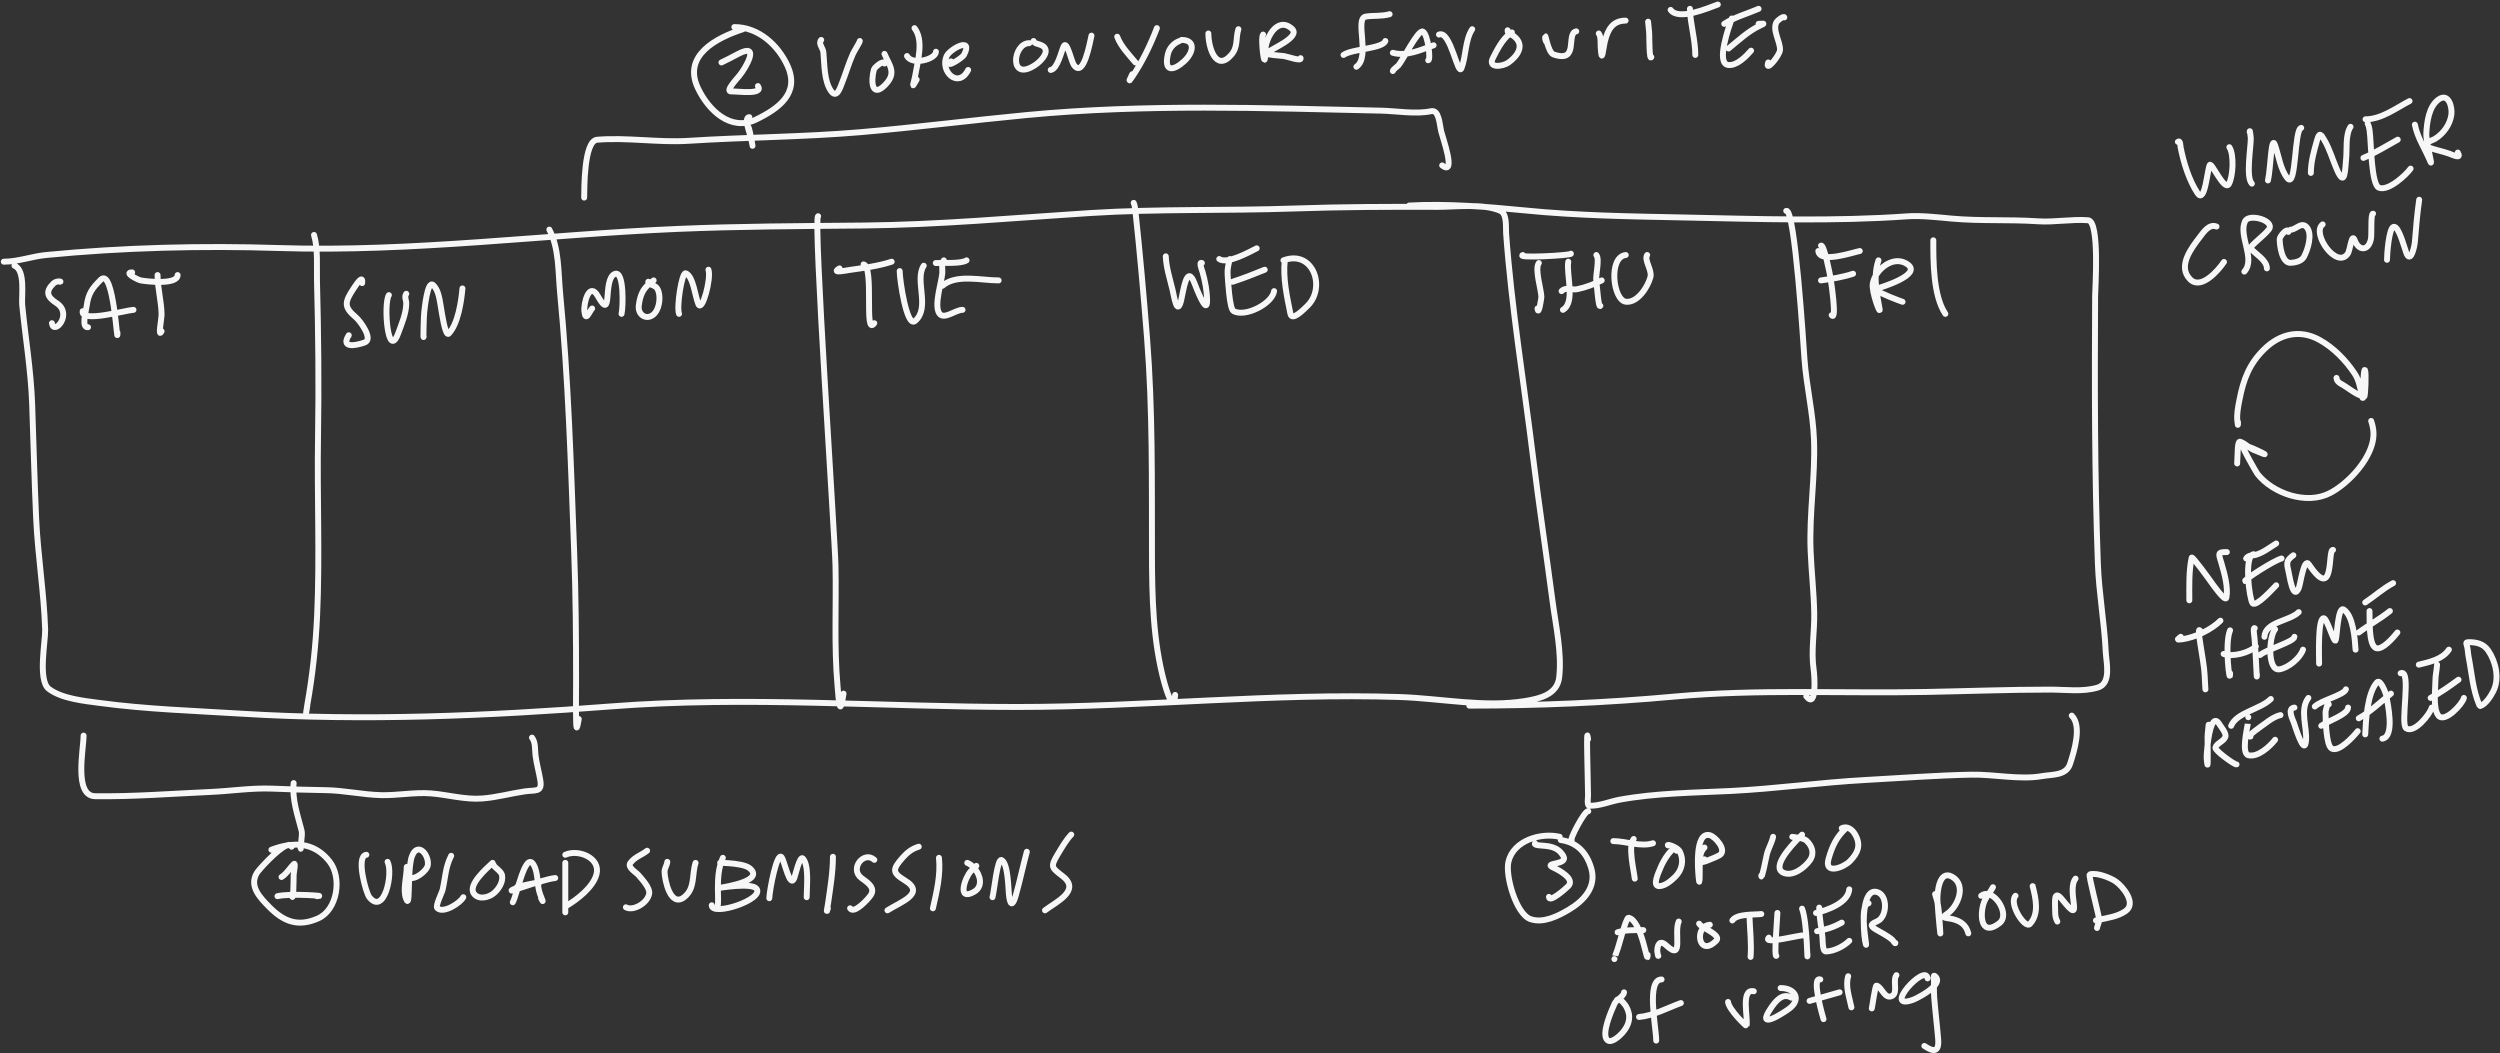 <svg width="1265" height="533" viewBox="0 0 1265 533" fill="none" xmlns="http://www.w3.org/2000/svg">
<rect x="0" y="0" width="1265" height="533" fill="#333333" stroke="none"/>
<path d="M158.885 118.888C160.982 125.645 160.22 135.327 160.389 141.817C161.079 168.33 161.342 194.838 160.915 221.356C160.432 251.309 161.824 281.507 160.464 311.42C159.772 326.648 158.173 341.618 155.502 356.603C154.737 360.897 154.639 362.666 155.502 357.054M277.968 116.182C282.952 125.652 282.424 137.907 283.418 148.245C287.598 191.712 288.885 235.471 290.523 279.094C291.343 300.948 291.5 322.82 291.5 344.687C291.5 351.61 291.353 358.552 291.538 365.474C291.692 371.273 292.43 365.939 292.853 363.82M30.33 142.569C31.459 142.428 28.6 141.945 27.097 143.396C22.893 147.455 23.775 150.244 28.601 153.357C37.081 158.828 27.195 170.018 26.27 163.544M44.538 165.574C41.031 166.012 43.508 157.407 43.862 154.786C44.714 148.483 46.541 145.979 51.004 141.517C57.617 134.904 59.424 177.633 59.424 168.28M67.543 156.778C63.44 157.006 40.821 163.521 41.832 157.454M66.867 137.833C62.431 137.833 69.771 141.625 71.227 141.892C74.467 142.488 89.871 144.202 89.871 139.186M79.722 139.186C79.722 145.972 81.752 152.661 81.752 159.484C81.752 161.085 79.803 171.502 81.752 167.604M183.243 143.246C183.739 138.78 180.637 143.434 179.206 145.579L179.183 145.614C174.277 152.973 173.799 155.241 180.236 160.687C182.149 162.306 189.145 171.686 184.484 173.317C179.553 175.043 172.364 176.214 176.477 169.633M196.775 149.335C193.95 153.573 196.242 182.926 201.512 168.581C203.209 163.96 205.473 158.692 205.571 153.695C205.61 151.732 204.461 150.324 205.571 148.658M214.367 170.31C214.133 172.412 214.398 159.717 214.668 157.906C214.78 157.148 216.205 141.581 219.141 144.223C222.088 146.876 222.462 152.18 223.163 155.801C223.349 156.76 225.253 170.69 227.072 168.807C231.715 163.998 233.451 152.409 233.989 145.952M299.62 156.101C298.231 157.644 296.316 163.204 295.71 157.605C295.234 153.195 298.245 142.308 302.476 149.786C310.27 163.561 304.863 141.496 310.971 138.66C315.963 136.342 315.237 156.124 314.505 158.808M330.744 141.893C329.955 142.439 329.246 142.976 328.608 143.519M328.608 143.519C325.288 146.347 323.898 149.339 323.226 154.598C322.572 159.711 327.882 162.589 331.42 158.357C333.761 155.557 334.519 149.384 332.623 146.103C331.716 144.534 329.622 144.231 328.608 143.519ZM328.608 143.519C328.258 143.274 328.037 142.98 328.037 142.569M343.599 158.808C342.258 155.455 344.997 137.54 346.982 138.284C350.831 139.727 351.795 150.37 353.41 153.959C355.3 158.158 359.97 140.936 358.485 136.48M424.792 135.803C420.092 138.568 428.452 136.809 429.679 136.63C436.726 135.602 444.433 134.669 451.18 132.42M436.971 133.773C442.416 134.983 437.082 170.966 442.384 163.544M455.239 137.156C455.239 141.61 458.791 165.995 463.02 162.416C470.884 155.762 462.619 141.648 467.418 134.45M477.567 131.743C476.224 133.255 476.952 136.214 476.816 138.096C476.477 142.749 472.539 154.268 475.237 158.507C477.539 162.125 483.338 156.778 487.04 156.778M473.508 133.097C477.455 132.864 486.347 133.559 489.07 131.743M505.308 141.893C496.518 141.893 483.814 138.541 476.891 144.599M589.884 129.713C590.084 135.323 591.975 141.082 593.267 146.478C594.155 150.185 595.596 160.243 597.665 151.966C598.725 147.726 600.47 132.886 604.469 143.471C605.185 145.367 610.784 159.958 610.784 152.267C610.784 147.34 609.787 142.241 608.453 137.532C608.326 137.082 606.425 132.233 608.152 133.096M622.362 131.067C621.616 133.397 620.999 136.187 621.159 138.622C621.302 140.803 622.071 156.275 624.166 157.417C630.193 160.704 643.788 153.619 644.69 147.305M623.715 142.569C629.279 140.769 634.554 138.673 639.953 136.48M616.948 131.067C620.832 133.891 632.388 127.407 635.893 125.654M650.102 131.744C649.117 140.615 651.159 149.955 652.959 158.808C653.766 162.777 659.814 156.403 661.342 154.974C671.191 145.76 664.497 126.092 649.426 131.744M770.538 129.037C766.973 130.715 795.343 129.253 794.896 128.36M777.981 156.101C778.507 160.31 779.936 150.769 779.936 150.313C779.936 146.71 776.419 136.082 778.657 133.097M790.837 156.778C797.278 152.989 792.466 138.885 793.543 132.42M790.16 147.305C792.452 145.014 795.129 146.921 798.054 146.328C802.328 145.462 806.574 143.835 810.458 141.893M807.752 129.037C809.574 131.315 807.184 139.341 807.752 142.644C808.142 144.919 808.811 156.203 809.782 154.748M822.637 129.037C813.732 130.026 816.171 151.954 822.712 152.681C828.673 153.343 833.865 145.028 835.117 140.201C836.038 136.648 831.793 131.542 833.463 129.037M921.422 124.301C922.928 123.297 925.948 138.977 926.158 140.164C926.668 143.04 929.515 162.835 926.835 159.484M920.069 127.007C920.793 133.523 937.476 127.721 941.043 127.007M921.422 141.893C926.783 141.127 932.521 140.223 937.66 138.51M950.516 131.743C949.634 134.29 949.221 136.875 949.114 139.478M949.114 139.478C949.024 141.684 949.154 143.903 949.406 146.122M949.114 139.478C948.365 140.786 947.843 142.162 947.622 143.509C946.915 147.801 951.82 160.381 951.042 156.101C950.487 153.048 949.883 149.959 949.495 146.868M949.114 139.478C952.267 133.972 959.451 129.665 965.251 133.773C972.748 139.083 951.842 145.376 949.463 146.103C949.443 146.109 949.424 146.115 949.406 146.122M949.406 146.122C949.434 146.371 949.464 146.619 949.495 146.868M949.406 146.122C949.029 146.262 949.102 146.525 949.495 146.868M949.495 146.868C951.428 148.555 961.087 152.182 962.695 152.718M978.257 121.594C978.257 132.272 978.166 149.538 984.346 158.808M42.292 372.221C42.292 379.045 37.292 402.731 48.14 402.881C67.593 403.151 87.132 401.584 106.566 400.724C117.051 400.26 127.277 398.631 137.794 399.049C146.746 399.404 155.637 399.705 164.594 399.815C174.062 399.931 183.363 402.103 192.813 402.342C201.234 402.555 209.691 400.794 218.079 401.462C226.75 402.152 235.154 404.676 243.914 404.045C251.243 403.518 258.312 401.49 265.547 400.44C270.996 399.649 274.455 401.143 273.382 394.705C272.679 390.488 271.489 386.446 270.969 382.185C270.613 379.265 271.057 375.588 269.18 373.243M148.582 396.238C147.747 404.593 150.579 412.375 152.642 420.454C153.154 422.462 151.812 429.106 152.159 429.453M261.515 448.872C265.377 447.795 273.269 446.317 273.269 446.317M280.934 444.273C273.747 445.071 253.515 453.128 259.982 449.894M7.325 134.45C12.99 136.716 10.795 149.94 11.235 154.372C12.899 171.154 15.663 187.54 16.271 204.441C16.968 223.794 17.41 243.13 18.301 262.479C19.165 281.223 22.237 299.842 22.85 318.525C23.043 324.409 19.036 344.188 24.692 348.559C31.148 353.548 42.792 354.67 50.478 355.701C74.203 358.882 98.186 359.642 122.048 361.113C184.319 364.954 247.207 362.245 309.355 357.43C377.809 352.125 446.289 357.73 514.781 357.73C579.289 357.73 643.668 350.603 708.178 352.693C729.101 353.371 751.339 358.145 772.117 354.648C779.375 353.426 787.997 351.338 788.957 342.695C790.35 330.16 787.202 316.552 785.574 304.128C782.394 279.868 778.704 255.629 775.726 231.355C771.118 193.806 764.813 155.655 762.081 117.948C761.886 115.255 762.648 108.292 759.299 106.747C750.784 102.816 736.325 104.711 727.461 104.679C703.135 104.591 679.021 104.659 654.688 105.506C620.365 106.701 585.89 105.626 551.618 107.799C513.26 110.232 475.175 113.749 436.708 114.114C405.287 114.412 373.985 114.504 342.584 115.843C275.424 118.708 208.577 127.651 141.293 125.504C102.245 124.257 62.209 125.241 23.301 129.037C16.106 129.739 9.061 132.42 1.912 132.42M413.966 109.415C411.379 109.703 422.43 270.726 422.762 286.235C423.191 306.302 421.993 326.887 423.777 346.867C424.392 353.759 424.883 364.533 426.822 350.964M573.646 102.649C574.153 103.856 574.331 105.033 574.472 106.333C576.813 127.893 578.703 149.519 580.412 171.137C583.283 207.475 582.8 243.592 582.892 279.996C582.949 302.063 583.34 324.372 589.245 345.777C590.249 349.415 593.883 361.222 594.62 351.641M713.027 104.002C731.794 102.96 752.403 104.557 771.29 106.446C798.473 109.164 825.242 109.492 852.521 110.054C889.775 110.822 928.099 112.104 965.213 109.453C972.02 108.967 981.014 110.015 987.729 110.618C1002.05 111.903 1016.71 111.002 1031.11 111.971C1039.6 112.543 1048.11 110.816 1056.59 111.445C1062.53 111.885 1060.14 146.345 1060.13 149.861C1059.89 194.873 1059.88 240.171 1061.52 285.183C1062.06 300.154 1064.79 314.825 1065.5 329.801C1065.77 335.351 1068.5 345.801 1061.44 347.919C1053.88 350.187 1045.14 348.934 1037.35 348.934C1016.33 348.934 995.353 349.739 974.347 350.137C932.027 350.939 889.423 348.605 847.22 352.468C812.609 355.636 778.008 357.054 743.474 357.054M903.83 106.709C908.19 104.914 912.62 175.425 913.039 181.437C914.001 195.219 917.377 208.736 917.888 222.559C918.579 241.19 915.442 259.753 916.159 278.417C916.569 289.063 917.814 299.687 918.001 310.33C918.165 319.674 916.338 329.486 917.701 338.748C918.255 342.52 919.23 359.069 913.979 352.318M147.56 428.432C147.402 427.959 147.121 427.683 146.741 427.573M146.741 427.573C146.294 427.443 145.71 427.542 145.028 427.818M146.741 427.573C154.294 426.706 161.164 428.86 166.723 435.87C173.218 444.059 170.728 460.4 160.96 464.713C150.821 469.19 143.602 466.429 136.091 458.78L136.066 458.755C131.619 454.226 125.915 448.417 129.987 441.69C130.995 440.024 140.328 429.721 145.028 427.818M146.741 427.573C146.174 427.638 145.603 427.72 145.028 427.818M145.028 427.818C142.526 428.247 139.956 428.984 137.34 429.965M142.45 443.762C145.08 442.155 146.574 439.248 148.752 437.176C149.722 436.254 148.599 441.837 148.582 442.74C148.545 444.704 148.529 458.261 147.56 452.449M140.406 453.471C146.862 451.906 166.979 453.471 160.335 453.471M185.375 432.52C179.982 433.119 185.126 451.737 186.851 453.925C194.378 463.475 199.058 442.001 196.106 436.097M205.815 438.652C205.815 443.593 203.778 450.052 205.418 454.607C206.995 458.989 206.738 451.553 207.052 443.944M207.052 443.944C207.223 439.81 207.562 435.626 208.455 433.258C211.321 425.664 217.108 432.403 216.49 437.658C216.125 440.755 209.492 445.69 207.052 443.944ZM207.052 443.944C206.976 443.89 206.905 443.829 206.837 443.762M228.3 433.031C225.356 438.754 225.376 443.987 223.984 450.15C223.63 451.72 220.187 458.418 221.259 459.49C224.296 462.526 232.992 456.862 234.432 453.982M249.251 436.608C246.393 439.298 236.622 447.659 239.769 452.137C242.132 455.5 247.372 454.162 249.989 451.881C252.43 449.754 254.722 446.175 254.021 442.768C253.602 440.736 249.762 438.642 249.762 437.63M259.471 456.537C261.637 452.687 265.848 430.441 269.975 437.516C272.559 441.946 271.53 447.702 273.268 452.421C273.789 453.833 275.641 458.215 273.779 454.493M286.044 436.608V461.647M286.044 432.52C292.537 429.551 303.97 434.018 301.828 442.371C300.098 449.118 291.704 455.287 287.066 458.07M327.436 430.476C324.632 432.678 321.313 433.563 319.032 436.551C317.227 438.917 321.81 441.266 323.12 442.853C324.832 444.929 329.099 449.297 328.458 452.364C327.435 457.252 320.193 461.086 316.704 459.092M337.656 436.097C337.486 437.964 336.21 439.305 336.265 441.264C336.381 445.466 339.337 459.537 346.314 453.868C351.847 449.374 350.029 442.413 351.964 436.608M365.761 434.053C363.418 439.45 363.296 444.122 363.235 450.064C363.234 450.113 363.72 460.115 362.695 459.603M360.14 458.07C360.14 463.934 387.152 455.089 382.738 449.61C380.273 446.55 363.794 449.314 364.058 449.269C367.829 448.631 387.031 445.569 379.275 439.276C375.449 436.173 359.813 436.608 364.739 436.608M389.268 454.493C389.383 450.45 393.156 430.626 395.513 433.769C396.995 435.745 399.74 450.03 401.93 444.273C402.331 443.216 404.714 432.745 406.245 434.393C409.491 437.889 408.175 449.091 408.175 453.982M421.461 433.542C421.461 441.414 420.122 449.213 419.02 456.991C418.841 458.254 417.737 463.694 418.906 459.603M442.413 435.075C437.142 430.331 429.76 439.578 435.827 444.245C438.279 446.131 443.19 448.888 440.653 452.875C439.351 454.921 432.065 462.797 430.149 459.603M464.897 428.432C461.578 429.419 459.137 431.283 456.835 433.882C451.455 439.957 451.42 441.581 457.857 445.494C468.649 452.054 455.689 456.404 449.056 460.625M475.118 434.053C475.994 442.815 473.974 451.039 472.052 459.603M494.025 438.141C493.67 438.495 493.3 438.84 492.928 439.184M492.928 439.184C492.351 439.716 491.772 440.246 491.243 440.809C488.212 444.036 484.022 456.337 492.889 451.257C497.536 448.595 496.121 442.761 492.928 439.184ZM492.928 439.184C491.897 438.03 490.682 437.11 489.426 436.608M502.201 453.982C503.017 451.226 504.644 434.032 506.8 435.188C510.286 437.059 510.13 450.433 510.661 453.925C511.481 459.316 512.887 457.034 513.983 453.131C516.044 445.788 517.613 438.345 519.575 430.987M542.06 422.3C539.322 425.19 537.292 428.836 535.246 432.207C531.107 439.028 532.367 439.093 537.915 443.506C546.973 450.712 534.103 456.526 528.773 460.625M295.592 99.981C295.69 95.749 295.373 71.272 302.164 70.706C317.205 69.453 333.167 72.228 348.504 71.249C377.433 69.402 406.625 69.346 435.485 66.877C463.632 64.469 491.609 60.857 519.723 58.194C579.442 52.536 639.023 54.678 698.871 55.993C706.557 56.162 716.642 57.897 724.106 56.264C728.12 55.386 728.396 62.708 729.202 66.334C729.785 68.958 737.143 89.455 729.744 83.7M365.056 31.602C368.065 30.186 370.379 28.924 373.559 27.261C384.887 21.335 377.45 34.239 374.131 38.295C372.836 39.879 366.813 46.335 369.941 46.255C373.381 46.167 386.56 48.12 383.508 43.541M375.91 14.779C362.426 19.182 345.378 28.035 353.117 44.506C358.389 55.725 369.721 66.712 382.513 60.516C394.251 54.83 404.786 47.084 398.462 33.23C393.682 22.761 383.752 13.693 371.569 13.693M379.166 59.279C376.087 59.279 379.648 68.037 379.98 69.832C382.05 81.01 379.474 65.014 378.624 64.164M415.527 20.206C413.888 22.026 416.419 24.212 416.642 26.477C417.217 32.318 416.871 41.203 420.682 46.285C423.473 50.007 425.202 44.106 426.079 41.913C428.017 37.069 429.455 31.989 431.596 27.231C432.253 25.772 435.063 21.378 435.063 20.748M447.545 32.145C447.036 30.106 442.453 34.229 442.209 35.13C440.525 41.34 441.253 49.689 447.787 43.059C453.876 36.88 450.152 33.344 447.545 27.261M462.74 14.236C467.503 20.427 464.331 30.939 463.223 37.632C462.522 41.864 460.622 46.159 463.826 40.285M458.942 28.346C461.547 33.267 473.595 29.991 473.595 26.175M481.192 31.059C477.809 34.841 486.859 29.581 487.825 27.683C492.658 18.184 480.514 24.869 478.961 28.466C475.572 36.316 485.033 45.085 489.875 35.401M520.808 21.834C512.364 21.834 510.294 42.275 524.155 32.657C526.234 31.215 530.487 27.11 528.708 24.306C527.221 21.963 523.448 22.623 522.979 20.748M531.662 35.401C535.164 34.817 537.001 25.965 538.235 23.401C539.804 20.14 542.185 31.098 543.3 32.748C548.358 40.234 551.586 20.827 552.285 18.035M565.309 18.578C567.119 23.465 571.316 27.739 574.535 31.602M585.389 14.236C581.996 23.016 578.004 31.37 572.666 39.2C570.375 42.559 572.039 39.597 572.907 37.572M596.785 20.748C593.87 21.87 591.636 24.373 590.936 27.442C588.842 36.623 593.769 35.924 599.167 30.999C603.951 26.634 605.172 20.206 597.87 20.206M611.438 16.95C611.438 24.098 615.328 36.554 622.985 27.803C626.635 23.632 625.144 19.246 626.633 14.779M639.115 17.492C637.653 19.137 640.2 38.722 640.2 25.904C640.2 19.724 646.191 7.885 653.677 14.507C658.528 18.798 642.747 24.892 640.683 27.019C640.06 27.661 648.746 28.224 649.697 28.376C651.872 28.724 658.564 31.249 658.109 29.431M686.329 33.773C693.625 28.812 685.235 9.281 691.093 8.387C695.167 7.766 699.112 8.335 703.153 7.181M679.817 27.803C684.129 24.709 699.678 24.659 700.982 20.748M704.781 35.944C704.88 35.15 707.006 33.728 707.524 33.17C709.692 30.836 717.587 14.728 719.976 15.985C722.586 17.359 724.067 30.517 722.689 30.517M704.781 26.718C711.683 28.671 719.024 25.197 725.403 22.919M728.116 17.492C734.02 15.061 737.695 39.141 739.513 34.497C741.875 28.46 741.303 20.234 744.94 14.779M765.019 16.407C764.618 16.639 764.228 16.901 763.849 17.189M763.849 17.189C760.083 20.048 757.418 25.427 755.432 29.311C752.619 34.809 760.502 33.649 763.241 31.692C768.08 28.236 771.794 22.681 765.924 18.246C765.1 17.623 764.383 17.433 763.849 17.189ZM763.849 17.189C763.223 16.902 762.849 16.542 762.849 15.321M782.928 21.834C782.913 21.817 782.898 21.8 782.883 21.784M782.883 21.784C782.1 20.894 781.843 20.076 781.843 18.909C781.843 17.268 782.164 19.279 782.883 21.784ZM782.883 21.784C783.574 24.19 784.632 27.051 786.124 27.562C799.332 32.09 792.175 16.945 797.581 15.864M808.977 16.95C810.178 18.451 809.826 22.23 809.942 24.005C810.542 33.207 811.144 24.727 812.082 20.899C813.587 14.766 816.167 10.437 822.544 10.437M833.941 10.98C834.062 13.149 834.461 15.214 834.514 17.432C834.562 19.431 834.574 30.88 835.569 28.889M845.338 5.01C849.367 10.606 864.258 4.1 869.216 2.297M855.106 4.468C855.287 12.268 857.819 19.895 857.819 27.803M876.271 9.352C874.701 13.886 868.235 31.962 874.401 32.869C878.701 33.501 883.498 28.537 886.039 25.633M872.472 12.065C877.678 8.662 884.163 6.935 889.838 4.468M889.838 12.066C892.235 12.066 893.654 11.527 890.562 12.97C884.62 15.743 879.66 20.471 874.643 24.547M902.863 8.809C902.581 7.823 899.392 10.467 899.064 10.98C896.528 14.942 900.819 20.951 900.692 25.211C900.604 28.147 892.867 37.169 894.723 31.602M803.55 374.04C802.496 364.551 803.464 393.135 803.55 402.682C803.556 403.361 802.947 407.632 804.093 407.687C809.251 407.932 814.402 405.599 819.409 404.672C837.921 401.244 857.373 401.158 876.15 400.21C898.858 399.063 921.406 395.891 944.137 394.662C961.917 393.701 979.759 392.325 997.562 391.979C1008.96 391.758 1022.06 394.677 1033.17 392.733C1038.51 391.799 1045.49 392.568 1047.46 386.492C1049.51 380.147 1053.56 367.354 1048.3 362.101M776.715 426.681C776.137 427.452 778.19 427.695 778.705 427.736C783.604 428.128 788.091 428.185 791.006 433.073C793.887 437.902 780.159 436.325 786.062 439.042C788.597 440.209 797.165 444.667 793.539 448.389C792.258 449.703 783.77 457.16 783.77 453.815M789.197 423.425C779.616 421.17 765.829 425.275 763.269 436.027C761.597 443.047 767.177 462.62 774.454 465.091C780.938 467.293 788.344 463.536 793.78 460.328C801.407 455.826 807.922 448.788 805.207 439.434C802.861 431.356 797.915 426.221 789.74 425.053M803.665 410.48C801.813 409.889 793.713 425.793 795.281 425.075M816.332 425.596C822.503 425.596 830.441 428.671 836.411 426.681M826.643 424.51C823.668 428.229 826.772 440.457 827.185 444.59M848.351 430.48C847.064 426.621 841.436 435.606 840.059 439.434C839.625 440.642 835.585 448.6 839.667 448.388C842.675 448.233 845.655 445.627 847.687 443.625C851.165 440.2 852.204 435.181 849.948 430.811C848.797 428.58 843.094 426.851 844.009 427.766M862.46 428.852C860.387 430.925 860.223 433.373 860.078 436.269C859.984 438.166 860.233 451.841 859.475 443.504C859.203 440.509 857.479 420.843 865.053 422.581C867.959 423.248 873.932 430.189 870.239 432.651C868.787 433.618 857.241 438.55 862.46 434.821M897.193 423.425C896.603 426.375 894.7 429.383 893.997 432.47C893.771 433.461 891.223 446.344 891.223 442.962M911.845 422.339C911.486 422.698 910.934 423.245 910.263 423.932M910.263 423.932C905.909 428.381 896.534 438.683 902.197 441.514C906.927 443.879 913.135 439.077 915.795 435.334C918.271 431.848 916.965 427.989 914.016 425.294C913.318 424.657 911.751 424.221 910.263 423.932ZM910.263 423.932C908.309 423.552 906.492 423.425 906.961 423.425M934.095 419.083C929.303 423.397 927.063 428.189 925.232 434.64C922.918 442.792 932.864 439.012 936.085 435.726C940.313 431.413 941.823 427.251 938.437 421.797C937.048 419.56 934.487 417.802 931.925 419.083M816.874 485.292C816.874 485.352 817.536 482.609 817.99 481.674C818.995 479.6 822.676 464.093 824.05 464.368C830.943 465.747 833.698 490.151 833.698 483.121M818.502 471.724C822.398 470.478 827.414 470.639 831.527 470.639M839.125 483.663C839.03 484.233 838.587 481.654 838.582 481.372C838.531 478.227 839.764 475.25 843.104 478.357C852.168 486.788 846.883 472.042 849.436 466.297M865.174 467.926C863.865 468.022 862.829 468.528 862.049 469.273M862.049 469.273C857.966 473.164 860.865 483.57 868.34 476.096C870.61 473.826 865.325 471.277 862.049 469.273ZM862.049 469.273C860.887 468.562 859.977 467.92 859.747 467.383M876.57 465.755C878.807 462.298 887.522 462.943 891.223 462.499M885.253 464.126C885.504 470.88 886.286 477.344 885.796 484.206M899.363 461.956C899.225 465.7 897.603 484.475 898.821 483.663M911.845 459.785C914.549 466.943 914.559 490.229 914.559 482.578M895.022 474.438C891.463 478.219 911.435 472.876 912.388 473.352M920.528 459.242C920.528 464.308 921.723 469.4 922.187 474.498C922.301 475.754 922.102 481.432 923.845 481.432C927.848 481.432 932.953 478.837 935.724 476.066M919.443 471.182C924.006 470.392 927.958 469.107 931.925 466.84M945.492 457.072C944.521 457.186 943.898 458.079 943.521 459.438M943.521 459.438C943.05 461.132 942.961 463.549 943.056 466.084M943.521 459.438C943.211 461.534 943.075 463.833 943.056 466.084M943.521 459.438C944.279 454.298 946.074 450.373 949.713 451.343C955.398 452.859 954.857 463.883 950.075 466.056C946.884 467.507 945.739 468.219 949.08 470.247C951.946 471.987 955.083 473.402 957.612 475.644C957.804 475.814 959.059 477.83 959.059 477.151M943.056 466.084C943.293 472.407 944.674 479.461 944.135 477.845C943.597 476.23 943.012 471.284 943.056 466.084ZM935.724 450.017C935.091 456.979 924.479 460.561 918.9 461.956M979.682 453.815C979.58 452.901 978.755 451.468 979.41 453.303C979.833 454.486 980.165 455.754 980.429 457.074M980.429 457.074C981.361 461.713 981.463 466.975 981.762 471.302C982.095 476.129 980.815 463.381 980.429 457.074ZM980.429 457.074C980.392 456.462 980.363 455.912 980.345 455.443C980.196 451.631 981.233 439.931 987.762 443.625C995.351 447.919 990.479 459.085 985.169 462.438C981.537 464.732 985.191 464.371 987.882 465.031C992.03 466.049 994.898 468.01 995.962 472.267M1008.44 448.931C1007.76 450.23 1006.97 451.344 1006.22 452.453M1006.22 452.453C1005.08 454.12 1004 455.776 1003.44 458.037C1001.7 465.013 1003.24 473.758 1011.76 467.081C1016.46 463.397 1011.36 453.767 1006.22 452.453ZM1006.22 452.453C1004.92 452.121 1003.62 452.318 1002.47 453.273M1019.84 453.273C1016.25 457.266 1024.69 470.173 1027.14 467.534C1032 462.284 1030.02 454.368 1028.53 448.397L1028.52 448.389M1041.01 466.297C1040.13 464.539 1039.92 463.261 1039.92 461.293C1039.92 456.591 1038.87 449.382 1043.57 455.293C1055.05 469.744 1045.37 450.662 1050.23 444.59M1061.09 469.554C1061.39 467.881 1062.11 467.095 1062.11 465.389M1062.11 465.389C1062.12 465.175 1062.1 464.946 1062.08 464.7C1061.85 462.402 1056.65 442.722 1057.38 442.479C1060.82 441.332 1067.92 444.151 1070.58 446.037C1074.34 448.697 1081.14 457.077 1075.56 460.991C1071.57 463.788 1066.74 464.377 1062.11 465.389ZM1062.11 465.389C1061.59 465.504 1061.06 465.625 1060.54 465.755M821.759 502.115C821.595 503.51 820.222 504.533 818.95 505.61M818.95 505.61C818.13 506.304 817.352 507.021 816.965 507.874C815.538 511.02 810.006 523.299 813.317 526.295C815.454 528.229 819.942 523.777 821.065 522.466C824.6 518.342 825.484 514.011 822.844 509.291C822.322 508.357 820.286 505.69 818.95 505.61ZM818.95 505.61C818.525 505.585 818.172 505.821 817.96 506.457M840.753 495.603C832.863 495.603 838.039 519.868 838.039 526.536M829.356 514.597C836.446 514.006 843.898 509.95 850.521 507.542M874.4 506.999C874.745 510.797 883.659 519.444 883.746 519.059C884.617 515.186 880.63 500.063 887.424 501.572M906.418 504.828C901.745 502.024 898.099 507.056 895.806 510.496C888.762 521.062 900.871 513.579 905.031 510.617C911.776 505.814 908.393 499.944 900.991 499.944M921.071 495.603C916.228 493.893 922.641 515.439 922.699 515.682M915.644 506.457C920.696 504.961 925.769 503.548 930.839 502.115M935.181 493.975C933.663 499.134 935.808 504.567 936.809 509.713M947.12 510.256C947.483 508.894 948.828 498.54 949.502 498.708C952.265 499.399 953.61 505.835 957.371 503.954C960.554 502.363 957.56 496.155 959.602 493.432M975.34 495.06C974.527 486.927 951.626 512.007 968.285 505.793C969.268 505.427 975.559 502.324 978.581 499.065M978.581 499.065C980.326 497.184 980.981 495.252 978.898 493.764C978.141 493.223 978.596 495.607 978.596 496.537C978.596 497.378 978.587 498.221 978.581 499.065ZM978.581 499.065C978.567 500.988 978.567 502.915 978.717 504.828C979.264 511.824 980.148 518.796 980.707 525.782C981.251 532.589 978.357 532.346 973.712 529.249M1182.27 191.212C1182.36 192.666 1183.41 193.614 1184.62 194.252C1187.63 195.832 1191.86 199.494 1195.41 200.474M1195.41 200.474C1195.43 200.48 1195.45 200.486 1195.48 200.492M1195.41 200.474C1195.43 200.574 1195.45 200.668 1195.47 200.755M1195.41 200.474C1195.36 200.236 1195.28 199.96 1195.18 199.65C1193.93 195.809 1193.8 192.569 1191.47 189.061C1186.97 182.275 1180.76 175.889 1173.57 171.938C1163.62 166.473 1153.58 168.95 1145.66 176.736C1138.12 184.145 1135.18 191.929 1133.17 202.297C1132.49 205.785 1131.68 209.696 1132.13 213.258C1132.34 215.02 1132.42 215.957 1132.42 213.548M1195.48 200.492C1195.76 200.567 1196.03 200.625 1196.31 200.663C1196.87 200.743 1197.32 188.417 1196.7 187.304C1195.88 185.832 1195.79 197.716 1195.58 199.443C1195.52 199.859 1195.49 200.208 1195.48 200.492ZM1195.48 200.492C1195.47 200.587 1195.47 200.674 1195.47 200.755M1195.47 200.755C1195.44 201.813 1195.64 201.692 1195.47 200.755ZM1132 234.24C1132 235.663 1132.06 231.391 1132.21 229.975C1132.28 229.277 1132.14 222.992 1133.56 223.516C1135.06 224.067 1136.32 225.037 1137.61 225.973M1137.61 225.973C1138.8 226.831 1140.02 227.661 1141.49 228.112C1142.24 228.345 1146.76 230.378 1145.79 229.727C1145.01 229.203 1140.61 227.074 1137.61 225.973ZM1137.61 225.973C1136.2 225.454 1135.09 225.163 1134.82 225.38C1134.13 225.931 1141.75 239.146 1142.29 239.829C1150.22 249.874 1167.43 255.671 1179.18 249.393C1187.72 244.833 1197.32 234.685 1200.14 225.152C1201.44 220.755 1201.21 217.233 1199.81 213M1102 71.761C1103.31 70.746 1103.25 73.841 1103.39 74.535C1104.88 82.225 1107.64 91.189 1111.95 97.75C1115.74 103.524 1116.9 85.46 1118.16 83.459C1119.09 81.976 1125.58 97.039 1127.81 93.107C1129.93 89.354 1130.54 78.212 1128.05 74.475M1138.36 66.877C1138.36 64.791 1138.9 69.648 1138.9 69.892C1138.94 74.663 1136.28 89.761 1139.45 92.926M1147.59 91.298C1148.98 85.391 1149.16 67.724 1151.17 73.45C1153.03 78.745 1153.83 85.724 1157.47 90.213C1161.99 95.78 1160.83 65.422 1164.41 64.706M1169.29 87.499C1169.29 81.894 1170.92 76.216 1172.45 70.871L1172.49 70.736C1173.63 66.754 1174.36 67.874 1176.08 70.796C1178.83 75.459 1180.32 80.863 1182.47 85.811C1186.62 95.352 1186.59 86.096 1187.17 79.962C1187.6 75.515 1186.72 68.136 1189.37 64.164M1198.06 62.536C1199.1 64.734 1199.06 66.714 1199.32 69.108C1199.75 72.91 1199.96 93.471 1203.72 94.977C1208.54 96.901 1217.55 88.429 1219.76 85.329M1195.89 79.901C1201.95 77.359 1207.5 73.848 1213.25 70.676M1221.93 63.078C1223.19 69.707 1227.07 75.275 1229.62 81.439C1230.8 84.277 1229.54 79.502 1228.58 74.504M1228.58 74.504C1228.43 73.733 1228.29 72.957 1228.17 72.202M1228.58 74.504C1228.31 74.398 1228.04 74.288 1227.78 74.173C1226.54 73.626 1227.1 72.888 1228.17 72.202M1228.58 74.504C1232 75.857 1235.96 76.527 1239.42 77.791C1241.53 78.562 1245.63 80.673 1243.64 77.188M1228.17 72.202C1227.86 70.306 1227.66 68.548 1227.72 67.36C1228.04 61.819 1228.96 53.841 1233.99 50.295C1239.04 46.745 1240.93 54.375 1240.39 58.074C1239.63 63.208 1236.33 67.704 1231.97 70.344C1231.6 70.575 1229.49 71.349 1228.17 72.202ZM1196.97 60.365C1205.02 60.365 1212.42 54.66 1219.22 51.139M1121.54 114.634C1117.92 113.109 1115.06 117.398 1113.16 119.88C1108.77 125.615 1101.66 134.796 1108.24 141.377C1113.71 146.842 1122.38 136.978 1125.34 132.543M1135.65 137.427C1141.46 130.967 1132.49 119.142 1136.01 111.921C1137.84 108.169 1149.16 111 1148.55 115.056C1148.2 117.419 1137.88 124.609 1138.84 125.729C1141.27 128.545 1147.04 131.661 1147.04 135.799M1157.9 117.347C1157.61 114.76 1153.55 119.551 1153.53 120.875C1153.48 124.043 1154.61 133.208 1159.07 132.995C1161.36 132.886 1164.53 132.211 1165.74 130.04C1167.72 126.467 1170.38 118.132 1167 114.755C1164.41 112.159 1161.69 116.262 1158.98 116.262M1175.26 113.549C1169.44 118.005 1182.36 136.38 1187.93 128.442C1189.26 126.543 1189.91 117.28 1191.54 121.689C1193.53 127.053 1198.38 127.106 1199.68 121.026C1200.19 118.668 1199.45 107.791 1200.77 108.122M1207.82 131.457C1207.82 128.651 1208.79 115.207 1211.2 114.755C1213.96 114.237 1216.99 126.88 1217.89 128.684C1220.06 133.015 1221.8 124.035 1221.9 122.744C1222.49 115.416 1223.07 108.333 1224.11 101.067M1107.8 303.763C1107.8 296.849 1107.51 288.824 1109 282.176C1109.23 281.159 1118.07 293.422 1118.74 294.386C1119.21 295.056 1126.06 304.903 1126.55 302.436C1127.56 297.37 1125.55 290.065 1124.08 285.13C1122.54 279.963 1121.9 279.342 1126.79 279.342M1140.36 280.427C1135.33 280.986 1138.18 303.41 1139.82 305.27C1141.6 307.3 1150.39 297.53 1151.75 296.165M1136.56 282.598C1137.8 280.677 1139.55 281.309 1141.47 280.728C1145.21 279.6 1148.47 277.052 1151.75 275M1154.47 282.598C1150.4 283.676 1135.44 293.415 1136.02 293.994M1160.44 280.97C1157.32 283.354 1156.78 284.329 1157.85 288.507C1158.53 291.178 1160.21 304.265 1163.15 297.642C1164.05 295.627 1165.76 281.812 1168.28 285.552C1181.66 305.45 1177.63 277.535 1180.52 278.256M1103.46 322.214C1102.37 323.179 1100.5 323.992 1104.15 323.481C1110.65 322.57 1118.94 318.671 1123.53 314.074M1128.42 318.958C1125.48 325.57 1128.42 347.901 1128.42 340.666M1115.94 348.806C1115.85 346.424 1115.61 344.117 1115.55 341.721C1115.34 334.474 1110.52 313.559 1113.77 320.043M1125.16 330.897C1129.53 332.646 1138.3 330.237 1141.44 327.098M1140.9 317.873C1139.9 317.123 1140.72 322.201 1140.78 322.757C1141.41 328.889 1141.99 347.372 1141.99 341.208M1151.21 318.416C1148.06 321.879 1147.18 339.72 1153.44 338.676C1157.93 337.928 1163.89 333.008 1165.32 328.727M1143.61 331.44C1146.53 328.722 1160.98 324.706 1160.98 322.214M1145.79 322.214C1146.21 314.559 1158.54 314.342 1163.15 309.732M1173.46 335.781C1173.46 331.467 1172.76 313.107 1175.75 312.807C1177.49 312.634 1181.13 326.042 1181.87 323.963C1182.54 322.108 1182.93 306.371 1185.97 308.466C1190.78 311.772 1191.55 323.289 1191.91 328.711L1191.91 328.726M1198.97 309.19C1199.14 313.188 1198.37 327.004 1202.5 328.003C1205.74 328.787 1211.09 322.524 1213.08 320.044M1193.54 320.044C1198.66 316.204 1204.39 313.162 1209.28 309.19M1210.91 295.08C1205.89 297.72 1201.5 301.711 1196.8 304.848M1117.57 366.715C1117.44 368.897 1117.02 370.937 1117.02 373.167C1117.02 373.713 1117.04 375.006 1117.06 376.591M1117.06 376.591C1117.13 382.312 1117.24 391.849 1116.6 383.96C1116.52 382.912 1116.66 379.915 1117.06 376.591ZM1117.06 376.591C1117.9 369.565 1119.84 361.076 1123.02 366.443C1123.9 367.916 1126.73 371.086 1126.01 372.926C1125.08 375.273 1121.53 376.092 1121 378.322C1120.66 379.784 1130.79 387.091 1131.68 386.794M1137.64 362.916C1137.64 362.872 1137.48 365.568 1137.4 366.112C1137.01 368.891 1134.03 381.233 1137.7 382.151C1142.43 383.334 1148.54 377.743 1151.21 374.313M1128.96 367.257C1131.66 360.512 1143.83 358.9 1149.04 353.69M1153.93 361.831C1150.91 362.629 1148.8 364.098 1146.27 365.991C1145.23 366.766 1135.78 373.274 1138.73 372.684M1160.98 358.032C1157.22 358.408 1160.01 363.837 1160.68 365.63C1161.26 367.183 1166.03 383.018 1166.83 374.976C1167.51 368.197 1163.51 359.184 1168.04 353.148M1178.35 356.404C1177.86 354.704 1176.71 360.02 1176.72 360.203C1176.81 363.38 1176.86 377.165 1179.85 378.775C1183.57 380.777 1190.99 372.487 1193 369.971M1174.55 367.257C1177.46 365.026 1188.12 361.543 1188.12 358.032M1171.29 357.489C1174.49 354.358 1186.07 351.694 1187.03 348.806M1196.8 371.599C1197.12 364.493 1197.85 350.64 1202.77 345.248C1204.52 343.334 1207.23 350.874 1207.35 351.52C1208.14 355.769 1211.95 372.692 1205.48 373.77M1193.54 363.459C1199.44 360.212 1204.6 355.128 1209.82 350.977M1214.71 340.666C1220.47 338.104 1214.38 366.373 1217.51 368.524C1221.6 371.333 1229.61 361.358 1230.45 358.032M1233.16 336.324C1233 339.142 1232.3 341.734 1232.31 344.645C1232.33 348.482 1231 358.414 1233.79 362.042C1236.96 366.165 1246.13 356.104 1246.73 353.148M1229.9 353.148C1234.94 350.494 1239.38 347.289 1244.01 343.922M1223.93 336.324C1229.35 334.97 1235.83 333.677 1239.13 328.727M1254.53 356.768C1251.14 348.667 1250.73 340.644 1249.09 332.218C1248.74 330.422 1248.77 328.48 1248.25 326.727C1247.84 325.351 1247.65 324.932 1249.2 324.932C1253.02 324.932 1256.63 325.681 1259.02 329.156C1262.88 334.773 1264.84 343.277 1261.66 349.641C1260.41 352.138 1257.79 356.314 1255.01 357.243" stroke="#F7F7F8" stroke-width="3" stroke-linecap="round"/>
</svg>
